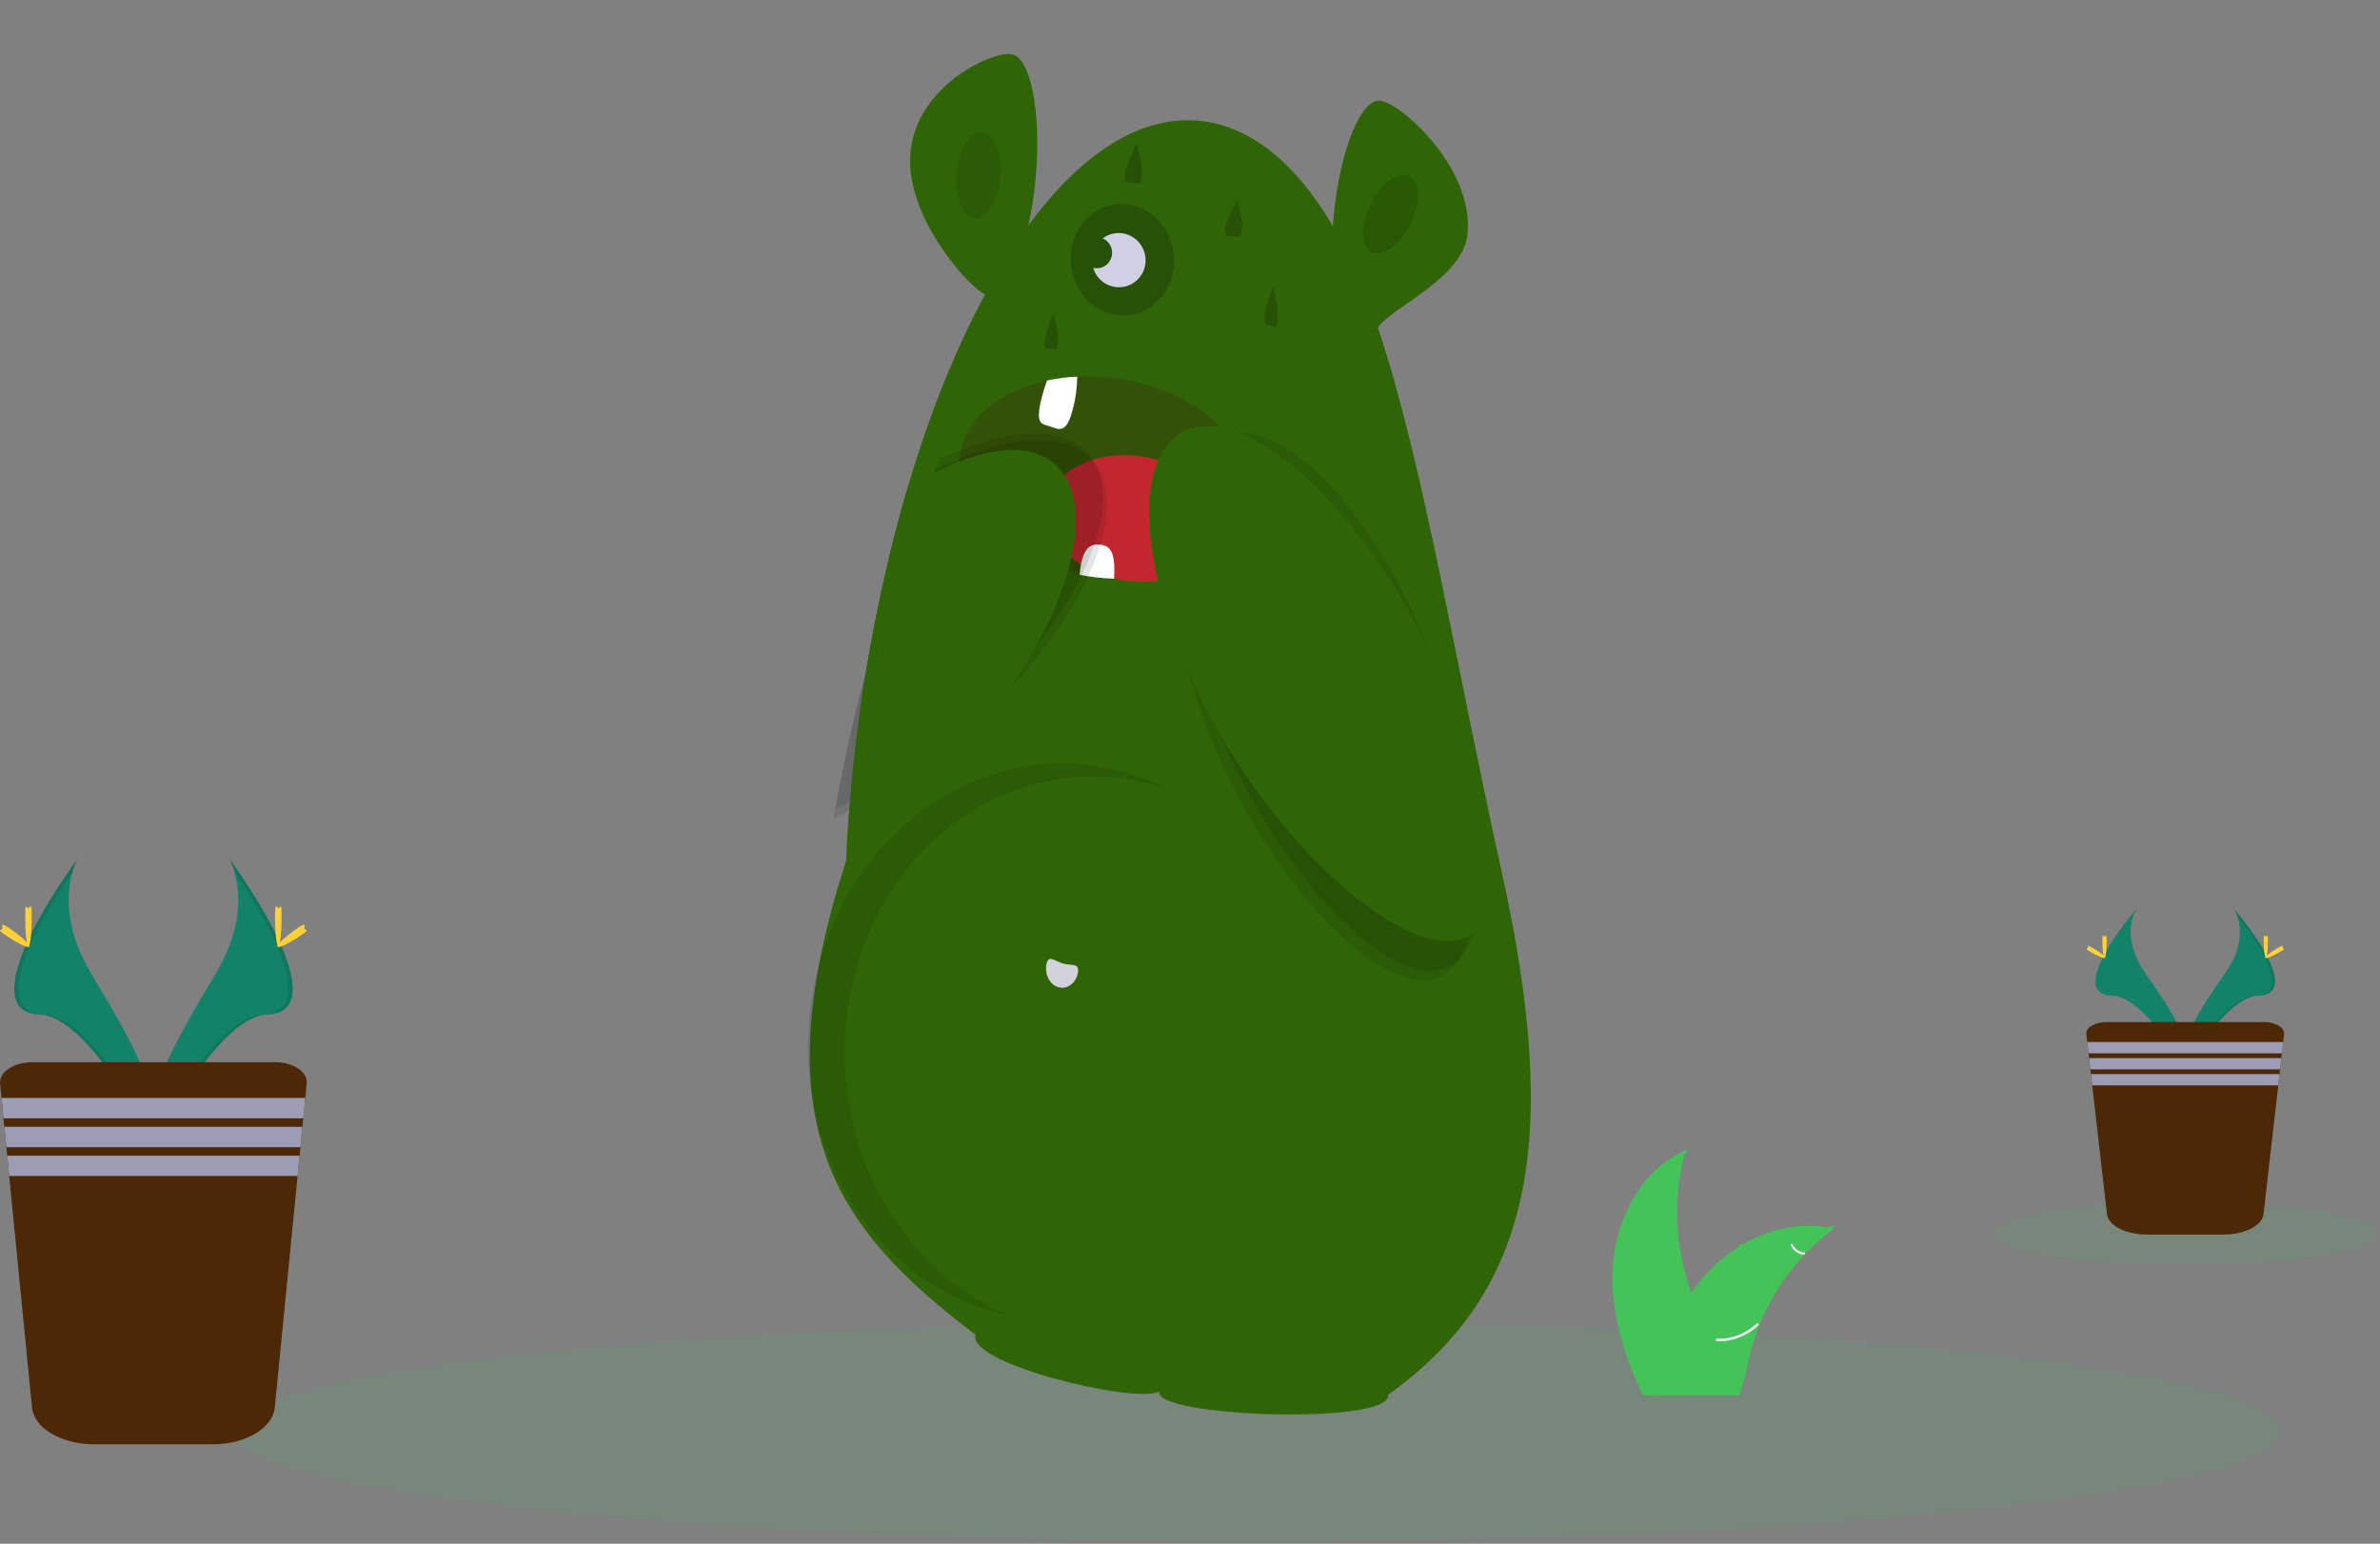 <svg width="501" height="325" viewBox="0 0 501 325" fill="none" xmlns="http://www.w3.org/2000/svg">
<rect x="0" y="0" width="501" height="325" fill="#808080" stroke="none"/>
<g id="scaredalien">
<path id="Vector" opacity="0.1" d="M264.5 324.51C383.456 324.51 479.888 314.127 479.888 301.319C479.888 288.511 383.456 278.128 264.5 278.128C145.545 278.128 49.113 288.511 49.113 301.319C49.113 314.127 145.545 324.51 264.5 324.51Z" fill="#44C459"/>
<path id="Vector_2" d="M292.187 293.644C293.082 300.047 242.814 298.374 244.033 292.952L243.784 293.064C237.752 295.334 203.416 286.944 205.371 280.993C175.296 258.299 160.31 236.461 178.106 181.2C178.174 180.842 178.194 180.474 178.166 180.108C178.15 179.98 178.179 179.846 178.184 179.72C178.213 179.25 178.237 178.781 178.266 178.31C178.257 178.236 178.273 178.163 178.28 178.092C178.286 178.02 178.297 177.862 178.304 177.747C178.532 173.801 178.836 169.83 179.216 165.834C181.037 145.608 184.654 125.649 190.02 106.231C190.134 105.842 190.239 105.455 190.354 105.072C190.416 104.842 190.484 104.612 190.553 104.386L190.99 102.879C191.007 102.812 191.03 102.749 191.047 102.682C191.12 102.456 191.184 102.232 191.253 102.012C195.773 86.814 201.251 73.29 207.365 61.986C203.631 60.267 190.422 45.291 191.66 32.074C192.987 18.043 208.645 10.854 212.809 11.377C216.972 11.899 219.286 23.704 217.979 37.732C217.683 41.008 217.185 44.255 216.489 47.452C227.734 32.125 240.451 23.903 253.178 25.506C263.736 26.84 273.033 34.779 280.566 47.597C280.61 46.957 280.668 46.31 280.725 45.657C282.051 31.627 286.456 20.681 290.624 21.203C294.793 21.724 310.238 35.193 308.931 49.221C308.069 58.55 292.683 64.827 290.051 68.971C299.673 97.567 306.569 140.613 316.068 183.317C328.681 240.079 322.576 271.96 292.187 293.644Z" fill="#306507"/>
<path id="Vector_3" opacity="0.2" d="M262.689 104.01C261.669 114.562 249.318 121.85 234.285 121.348C232.98 121.305 231.659 121.203 230.323 121.042C229.223 120.905 228.144 120.733 227.087 120.523C211.947 117.548 200.928 107.289 201.963 96.573C202.736 88.516 210.135 82.353 220.284 80.121C222.491 79.646 224.733 79.359 226.989 79.262C229.436 79.161 231.891 79.266 234.328 79.575C251.094 81.6 263.791 92.549 262.689 104.01Z" fill="#440707"/>
<path id="Vector_4" d="M256.628 111.431C257.304 104.184 249.749 97.288 239.751 96.028C229.754 94.768 221.101 99.621 220.425 106.868C219.748 114.116 227.304 121.012 237.301 122.272C247.299 123.532 255.951 118.678 256.628 111.431Z" fill="#C22730"/>
<path id="Vector_5" d="M225.904 85.88C224.493 91.591 222.927 90.37 221.087 89.787C219.247 89.203 217.86 89.456 219.275 83.744C219.582 82.503 219.962 81.287 220.412 80.103C222.501 79.645 224.624 79.373 226.761 79.287C226.741 81.524 226.453 83.741 225.904 85.88Z" fill="white"/>
<path id="Vector_6" d="M234.515 121.828C233.2 121.786 231.87 121.685 230.524 121.524C229.417 121.388 228.331 121.216 227.265 121.007C227.76 115.155 229.59 114.471 231.551 114.654C233.511 114.837 234.907 115.892 234.515 121.828Z" fill="white"/>
<path id="Vector_7" opacity="0.2" d="M237.68 66.376C243.65 65.654 247.858 59.838 247.078 53.385C246.298 46.931 240.826 42.285 234.856 43.007C228.886 43.728 224.678 49.545 225.458 55.998C226.238 62.451 231.71 67.097 237.68 66.376Z" fill="black"/>
<path id="Vector_8" opacity="0.1" d="M210.542 37.433C211.011 32.41 209.338 28.079 206.805 27.759C204.272 27.44 201.838 31.254 201.369 36.277C200.9 41.3 202.574 45.631 205.107 45.951C207.64 46.27 210.073 42.456 210.542 37.433Z" fill="black"/>
<path id="Vector_9" opacity="0.12" d="M296.687 47.636C299.024 43.288 299.127 38.632 296.917 37.235C294.707 35.839 291.02 38.23 288.682 42.578C286.345 46.925 286.242 51.582 288.452 52.978C290.663 54.375 294.349 51.983 296.687 47.636Z" fill="black"/>
<path id="Vector_10" d="M232.662 49.827C232.476 49.935 232.296 50.055 232.124 50.186C232.768 50.462 233.307 50.944 233.658 51.557C233.978 52.113 234.131 52.751 234.097 53.392C234.063 54.033 233.844 54.648 233.466 55.162C233.089 55.676 232.57 56.066 231.973 56.283C231.377 56.5 230.73 56.535 230.112 56.384C230.24 56.815 230.418 57.23 230.64 57.62C231.204 58.596 232.04 59.383 233.043 59.882C234.046 60.381 235.171 60.569 236.276 60.423C237.381 60.277 238.416 59.802 239.251 59.06C240.085 58.318 240.682 57.34 240.965 56.252C241.249 55.163 241.207 54.012 240.844 52.944C240.481 51.875 239.814 50.938 238.927 50.249C238.039 49.56 236.972 49.152 235.859 49.075C234.746 48.997 233.637 49.255 232.673 49.816L232.662 49.827Z" fill="#D0CFE3"/>
<path id="Vector_11" opacity="0.2" d="M222.728 72.116C222.567 74.17 221.977 73.556 221.198 73.444C220.42 73.332 219.751 73.763 219.912 71.71C220.073 69.655 221.784 66.003 221.784 66.003C221.784 66.003 222.889 70.062 222.728 72.116Z" fill="black"/>
<path id="Vector_12" opacity="0.2" d="M240.376 36.944C240.142 39.236 239.413 38.543 238.444 38.434C237.475 38.325 236.633 38.812 236.871 36.547C237.108 34.283 239.309 30.231 239.309 30.231C239.309 30.231 240.614 34.674 240.376 36.944Z" fill="black"/>
<path id="Vector_13" opacity="0.2" d="M261.419 48.318C261.157 50.384 260.44 49.786 259.472 49.697C258.505 49.608 257.658 50.06 257.92 47.994C258.182 45.928 260.425 42.211 260.425 42.211C260.425 42.211 261.676 46.252 261.419 48.318Z" fill="black"/>
<path id="Vector_14" opacity="0.2" d="M269.021 67.143C268.884 69.398 268.289 68.716 267.508 68.584C266.726 68.452 266.061 68.917 266.198 66.663C266.335 64.408 268.003 60.416 268.003 60.416C268.003 60.416 269.161 64.882 269.021 67.143Z" fill="black"/>
<g id="Group" opacity="0.1">
<path id="Vector_15" d="M232.386 111.579C229.851 123.84 219.315 139.933 203.679 153.767C195.108 161.312 185.608 167.544 175.447 172.285C175.543 171.746 175.643 171.207 175.738 170.668C176.459 166.669 177.261 162.649 178.143 158.607C182.385 138.738 188.383 119.35 196.054 100.709C196.214 100.337 196.364 99.965 196.525 99.599C196.615 99.378 196.71 99.157 196.805 98.941C207.246 93.66 216.795 91.536 223.483 93.186C225.754 93.677 227.855 94.831 229.555 96.522C229.851 96.825 230.128 97.147 230.387 97.486C231.872 99.52 232.746 101.992 232.892 104.573C233.058 106.923 232.887 109.286 232.386 111.579Z" fill="black"/>
</g>
<g id="Group_2" opacity="0.1">
<path id="Vector_16" d="M231.554 110.178C229.019 122.439 218.483 138.531 202.842 152.366C194.605 159.621 185.507 165.665 175.788 170.339C176.49 166.448 177.269 162.541 178.128 158.617C182.37 138.749 188.368 119.361 196.039 100.72C196.199 100.348 196.349 99.976 196.51 99.609C196.6 99.389 196.695 99.168 196.79 98.952L197.406 97.508L197.772 96.678C207.511 92.043 216.359 90.243 222.657 91.795C224.928 92.287 227.029 93.443 228.729 95.136C229.024 95.438 229.302 95.758 229.56 96.096C231.056 98.127 231.941 100.602 232.096 103.188C232.249 105.534 232.066 107.892 231.554 110.178Z" fill="black"/>
</g>
<path id="Vector_17" d="M226.369 112.03C225.307 124.491 216.792 141.708 202.928 157.299C195.619 165.475 187.311 172.554 178.224 178.348C178.215 178.273 178.231 178.201 178.238 178.13C178.244 178.058 178.255 177.9 178.262 177.785C178.492 173.844 178.798 169.876 179.179 165.884C181.01 145.677 184.64 125.737 190.021 106.335C190.136 105.947 190.24 105.561 190.356 105.178C190.419 104.948 190.487 104.718 190.555 104.493L190.994 102.987C191.011 102.92 191.034 102.857 191.051 102.79C200.221 96.96 208.845 94.08 215.323 94.869C217.636 95.088 219.86 95.981 221.751 97.453C222.082 97.717 222.396 98.003 222.693 98.309C224.412 100.147 225.575 102.493 226.029 105.035C226.475 107.34 226.59 109.7 226.369 112.03Z" fill="#306507"/>
<path id="Vector_18" opacity="0.1" d="M273.99 232.14C280.829 200.578 263.442 169.243 235.155 162.151C206.869 155.059 178.394 174.895 171.556 206.457C164.718 238.019 182.105 269.354 210.391 276.446C238.678 283.538 267.152 263.701 273.99 232.14Z" fill="black"/>
<path id="Vector_19" d="M282.877 228.691C285.879 196.537 264.857 167.514 235.924 163.868C206.991 160.222 181.103 183.332 178.101 215.486C175.099 247.64 196.121 276.662 225.054 280.308C253.987 283.955 279.875 260.845 282.877 228.691Z" fill="#306507"/>
<path id="Vector_20" d="M226.891 204.832C226.79 205.347 226.604 205.833 226.345 206.263C226.085 206.693 225.757 207.058 225.379 207.337C224.615 207.901 223.694 208.082 222.818 207.84C221.941 207.598 221.182 206.952 220.707 206.046C220.232 205.139 220.079 204.045 220.283 203.005C220.71 200.837 221.971 202.351 223.793 202.852C225.615 203.353 227.303 202.67 226.891 204.832Z" fill="#D3D2DC"/>
<g id="Group_3" opacity="0.1">
<path id="Vector_21" d="M303.363 205.521C291.564 211.26 267.867 186.313 255.602 157.162C247.261 137.319 244.42 117.874 247.186 105.673C247.669 103.378 248.476 101.177 249.58 99.146C250.781 96.9 252.59 95.1 254.766 93.989C255.137 93.806 255.518 93.65 255.908 93.52C258.129 92.813 260.488 92.775 262.727 93.412C274.139 96.322 288.543 113.104 298.323 136.37C310.582 165.516 315.161 199.776 303.363 205.521Z" fill="black"/>
<g id="Group_4" opacity="0.1">
<path id="Vector_22" d="M259.941 115.632C258.619 116.936 253.929 113.751 249.42 108.507C248.609 107.559 247.862 106.605 247.186 105.673C247.669 103.378 248.476 101.177 249.58 99.146C251.236 100.552 252.781 102.102 254.2 103.781C258.679 108.998 261.239 114.322 259.941 115.632Z" fill="black"/>
<path id="Vector_23" d="M262.727 93.412C263.886 94.504 264.99 95.663 266.033 96.882C270.512 102.121 273.047 107.424 271.745 108.739C270.442 110.054 265.733 106.864 261.254 101.62C258.749 98.715 256.87 95.788 255.908 93.536L262.727 93.412Z" fill="black"/>
</g>
</g>
<g id="Group_5" opacity="0.1">
<path id="Vector_24" d="M304.911 203.516C293.112 209.261 269.415 184.308 257.151 155.163C248.804 135.314 245.963 115.869 248.729 103.668C249.213 101.373 250.023 99.172 251.128 97.141C252.328 94.894 254.137 93.094 256.314 91.984C256.684 91.805 257.064 91.651 257.451 91.52C259.673 90.808 262.035 90.77 264.275 91.412C275.683 94.317 290.086 111.105 299.871 134.365C312.13 163.511 316.704 197.771 304.911 203.516Z" fill="black"/>
</g>
<path id="Vector_25" d="M309.723 196.798C298.749 203.937 272.294 181.887 256.653 154.283C246.004 135.492 240.85 116.441 242.115 103.942C242.318 101.596 242.853 99.304 243.702 97.147C244.616 94.763 246.187 92.752 248.205 91.384C248.552 91.16 248.91 90.959 249.279 90.78C251.39 89.809 253.719 89.49 256.011 89.857C267.652 91.395 283.924 106.414 296.407 128.44C312.042 156.034 320.703 189.658 309.723 196.798Z" fill="#306507"/>
<path id="Vector_26" d="M470.219 191.28C470.219 191.28 474.086 196.677 468.436 204.834C462.785 212.992 458.15 219.875 460.001 224.964C460.001 224.964 468.532 209.814 475.478 209.587C482.425 209.36 477.858 200.389 470.219 191.28Z" fill="#128368"/>
<path id="Vector_27" opacity="0.1" d="M470.219 191.28C470.559 191.799 470.825 192.369 471.007 192.971C477.783 201.473 481.396 209.404 474.882 209.601C468.813 209.784 461.537 221.369 459.795 224.298C459.857 224.518 459.926 224.745 460.001 224.964C460.001 224.964 468.532 209.814 475.478 209.587C482.425 209.36 477.858 200.389 470.219 191.28Z" fill="black"/>
<path id="Vector_28" d="M477.412 198.163C477.412 200.067 477.213 201.605 476.967 201.605C476.72 201.605 476.521 200.067 476.521 198.163C476.521 196.259 476.768 197.16 477.014 197.16C477.261 197.16 477.412 196.259 477.412 198.163Z" fill="#FFD037"/>
<path id="Vector_29" d="M479.881 200.433C478.317 201.341 476.953 201.898 476.836 201.663C476.72 201.429 477.885 200.506 479.449 199.598C481.012 198.69 480.402 199.349 480.519 199.598C480.635 199.847 481.445 199.547 479.881 200.433Z" fill="#FFD037"/>
<path id="Vector_30" d="M449.783 191.28C449.783 191.28 445.916 196.677 451.573 204.834C457.231 212.992 461.86 219.875 460.001 224.964C460.001 224.964 451.47 209.814 444.531 209.587C437.591 209.36 442.151 200.389 449.783 191.28Z" fill="#128368"/>
<path id="Vector_31" opacity="0.1" d="M449.783 191.28C449.447 191.801 449.181 192.37 448.995 192.971C442.22 201.473 438.612 209.404 445.127 209.601C451.189 209.784 458.465 221.369 460.214 224.298C460.157 224.524 460.089 224.747 460.008 224.964C460.008 224.964 451.477 209.814 444.537 209.587C437.598 209.36 442.151 200.389 449.783 191.28Z" fill="#128368"/>
<path id="Vector_32" d="M442.569 198.163C442.569 200.067 442.768 201.605 443.015 201.605C443.262 201.605 443.461 200.067 443.461 198.163C443.461 196.259 443.214 197.16 442.967 197.16C442.72 197.16 442.569 196.259 442.569 198.163Z" fill="#FFD037"/>
<path id="Vector_33" d="M440.128 200.433C441.692 201.341 443.056 201.898 443.173 201.663C443.289 201.429 442.117 200.506 440.553 199.598C438.99 198.69 439.607 199.349 439.49 199.598C439.374 199.847 438.565 199.547 440.128 200.433Z" fill="#FFD037"/>
<path id="Vector_34" opacity="0.1" d="M460.008 266.287C482.345 266.287 500.454 263.32 500.454 259.66C500.454 256 482.345 253.033 460.008 253.033C437.67 253.033 419.562 256 419.562 259.66C419.562 263.32 437.67 266.287 460.008 266.287Z" fill="#44C359"/>
<path id="Vector_35" d="M480.82 217.678L480.628 219.37L480.354 221.75L480.244 222.746L479.97 225.126L479.854 226.121L479.586 228.501L476.486 255.595C476.212 258.019 472.509 259.901 468.045 259.901H451.964C447.493 259.901 443.797 258.019 443.522 255.595L440.423 228.501L440.149 226.121L440.039 225.126L439.765 222.746L439.648 221.75L439.381 219.37L439.182 217.678C439.031 216.309 441.033 215.159 443.557 215.159H476.473C478.976 215.159 480.971 216.309 480.82 217.678Z" fill="#4D2807"/>
<path id="Vector_36" d="M480.628 219.37L480.361 221.75H439.655L439.38 219.37H480.628Z" fill="#9D9CB5"/>
<path id="Vector_37" d="M480.244 222.746L479.977 225.126H440.039L439.765 222.746H480.244Z" fill="#9D9CB5"/>
<path id="Vector_38" d="M479.854 226.121L479.586 228.501H440.423L440.155 226.121H479.854Z" fill="#9D9CB5"/>
<g id="vase1">
<path id="Vector_39" d="M48.165 180.609C48.165 180.609 54.16 190.325 45.395 204.997C36.629 219.669 29.403 232.056 32.325 241.207C32.325 241.207 45.554 213.932 56.316 213.575C67.078 213.217 59.967 196.993 48.165 180.609Z" fill="#128368"/>
<path id="Vector_40" opacity="0.1" d="M48.165 180.609C48.687 181.549 49.101 182.574 49.394 183.656C59.891 198.949 65.492 213.217 55.39 213.575C45.986 213.913 34.708 234.746 32.007 240.013C32.098 240.417 32.204 240.812 32.325 241.207C32.325 241.207 45.554 213.932 56.316 213.575C67.078 213.217 59.967 196.993 48.165 180.609Z" fill="black"/>
<path id="Vector_41" d="M59.276 192.996C59.276 196.419 58.965 199.184 58.585 199.184C58.206 199.184 57.895 196.419 57.895 192.996C57.895 189.572 58.282 191.19 58.654 191.19C59.025 191.19 59.276 189.572 59.276 192.996Z" fill="#FFD037"/>
<path id="Vector_42" d="M63.101 197.078C60.68 198.714 58.547 199.702 58.38 199.288C58.213 198.874 60.02 197.209 62.441 195.526C64.862 193.842 63.906 195.084 64.088 195.526C64.27 195.968 65.522 195.441 63.101 197.078Z" fill="#FFD037"/>
<path id="Vector_43" d="M16.455 180.609C16.455 180.609 10.452 190.325 19.218 204.997C27.984 219.669 35.209 232.056 32.287 241.207C32.287 241.207 19.066 213.932 8.304 213.575C-2.458 213.217 4.616 196.993 16.455 180.609Z" fill="#128368"/>
<path id="Vector_44" opacity="0.1" d="M16.455 180.609C15.928 181.549 15.514 182.578 15.226 183.666C4.722 198.959 -0.872 213.227 9.223 213.584C18.626 213.923 29.912 234.755 32.614 240.022C32.523 240.428 32.414 240.827 32.287 241.217C32.287 241.217 19.066 213.941 8.304 213.584C-2.458 213.227 4.616 196.993 16.455 180.609Z" fill="black"/>
<path id="Vector_45" d="M5.306 192.996C5.306 196.419 5.61 199.184 5.997 199.184C6.384 199.184 6.688 196.419 6.688 192.996C6.688 189.572 6.301 191.19 5.929 191.19C5.557 191.19 5.306 189.572 5.306 192.996Z" fill="#FFD037"/>
<path id="Vector_46" d="M1.481 197.078C3.902 198.714 6.035 199.702 6.194 199.288C6.354 198.874 4.563 197.209 2.142 195.526C-0.28 193.842 0.677 195.084 0.487 195.526C0.297 195.968 -0.947 195.441 1.481 197.078Z" fill="#FFD037"/>
<path id="Vector_47" d="M64.566 228.106L64.262 231.144L63.837 235.433L63.663 237.22L63.245 241.508L63.063 243.295L62.646 247.575L57.842 296.323C57.416 300.668 51.679 304.063 44.757 304.063H19.825C12.896 304.063 7.173 300.668 6.741 296.323L1.937 247.622L1.519 243.342L1.345 241.555L0.912 237.267L0.737 235.48L0.32 231.191L0.016 228.153C-0.219 225.689 2.878 223.619 6.802 223.619H57.788C61.697 223.572 64.809 225.642 64.566 228.106Z" fill="#4D2807"/>
<path id="Vector_48" d="M64.262 231.144L63.845 235.433H0.745L0.32 231.144H64.262Z" fill="#9D9CB5"/>
<path id="Vector_49" d="M63.67 237.22L63.245 241.508H1.345L0.92 237.22H63.67Z" fill="#9D9CB5"/>
<path id="Vector_50" d="M63.063 243.295L62.646 247.575H1.937L1.519 243.295H63.063Z" fill="#9D9CB5"/>
</g>
<path id="Vector_51" d="M360.163 287.266C359.576 289.52 358.035 291.396 356.173 292.763C355.87 292.987 355.558 293.194 355.243 293.389C355.146 293.447 355.049 293.509 354.947 293.563C354.838 293.629 354.729 293.691 354.62 293.749H345.867C345.709 293.422 345.556 293.091 345.402 292.763C341.651 284.693 339.017 275.986 339.466 267.116C339.644 263.676 340.35 260.286 341.558 257.07C343.961 250.661 348.348 245.114 354.381 242.322C354.531 242.252 354.688 242.181 354.842 242.115C354.794 242.293 354.745 242.467 354.697 242.645C354.049 245.032 353.592 247.469 353.329 249.932C353.305 250.123 353.284 250.313 353.268 250.508C352.693 256.448 353.204 262.445 354.773 268.193C354.777 268.206 354.781 268.222 354.786 268.235C355.129 269.506 355.529 270.759 355.983 271.992C356.339 272.966 356.724 273.927 357.145 274.871C358.901 278.836 361.256 283.061 360.163 287.266Z" fill="#44C359"/>
<path id="Vector_52" d="M355.134 242.512C355.047 242.628 354.96 242.739 354.873 242.855C353.054 245.256 351.509 247.852 350.267 250.595C350.201 250.731 350.139 250.867 350.085 251.007C348.383 254.837 347.29 258.906 346.846 263.071C346.841 263.099 346.838 263.128 346.837 263.157C346.734 264.131 346.672 265.113 346.647 266.095C346.555 267.935 346.755 269.779 347.239 271.557C347.681 273.01 348.455 274.34 349.501 275.444C349.604 275.555 349.708 275.666 349.82 275.774C349.902 275.86 349.994 275.947 350.081 276.03C350.917 276.826 351.833 277.564 352.62 278.418C352.98 278.801 353.306 279.215 353.593 279.656C354.051 280.394 354.347 281.221 354.461 282.081C354.575 282.942 354.505 283.817 354.256 284.648C353.692 286.736 352.404 288.497 351.087 290.177C350.428 291.018 349.749 291.868 349.161 292.767C348.946 293.089 348.747 293.415 348.565 293.749H348.043C348.217 293.415 348.407 293.089 348.614 292.767C350.126 290.395 352.276 288.357 353.39 285.746C354.144 283.984 354.372 281.987 353.419 280.258C353.14 279.756 352.802 279.288 352.413 278.864C351.655 278.01 350.747 277.28 349.923 276.508C349.716 276.314 349.513 276.116 349.318 275.91C348.286 274.865 347.49 273.614 346.982 272.238C346.407 270.491 346.136 268.659 346.179 266.821C346.179 265.649 346.241 264.469 346.357 263.298C346.369 263.149 346.386 262.996 346.402 262.844C347.249 255.471 350.063 248.458 354.55 242.533C354.633 242.417 354.72 242.306 354.807 242.195C354.985 241.964 355.312 242.285 355.134 242.512Z" fill="#44C359"/>
<path id="Vector_53" d="M346.651 263.373C345.254 263.14 343.986 262.424 343.074 261.352C342.161 260.28 341.663 258.921 341.669 257.519C341.67 257.462 341.693 257.407 341.733 257.367C341.774 257.326 341.829 257.303 341.887 257.302C341.945 257.3 342.001 257.321 342.043 257.36C342.085 257.399 342.111 257.453 342.114 257.51C342.106 258.815 342.57 260.081 343.422 261.077C344.274 262.074 345.458 262.737 346.76 262.945C347.043 262.991 346.933 263.418 346.651 263.373Z" fill="#44C359"/>
<path id="Vector_54" d="M349.278 275.818C351.683 273.987 353.365 271.236 353.991 268.113C354.053 267.803 354.49 267.924 354.428 268.233C353.772 271.482 352.016 274.341 349.509 276.241C349.27 276.422 349.04 275.998 349.278 275.818Z" fill="#44C359"/>
<path id="Vector_55" d="M385.973 258.705C385.828 258.815 385.679 258.926 385.535 259.041C383.571 260.53 381.733 262.174 380.038 263.958C379.906 264.093 379.774 264.233 379.645 264.372L379.641 264.376C375.623 268.698 372.446 273.719 370.27 279.186L370.257 279.223C370.253 279.235 370.249 279.243 370.245 279.255C369.382 281.444 368.687 283.693 368.165 285.984C367.66 288.221 367.246 290.619 366.457 292.774C366.337 293.106 366.204 293.434 366.064 293.749H347.676C347.738 293.426 347.804 293.098 347.871 292.774C348.806 288.026 350.268 283.395 352.23 278.964C352.296 278.817 352.362 278.669 352.436 278.522C353.449 276.333 354.64 274.229 355.997 272.232L355.998 272.23L355.998 272.229L356 272.228L356.001 272.228C356.747 271.138 357.547 270.086 358.4 269.076C360.612 266.469 363.225 264.223 366.142 262.422C366.159 262.409 366.179 262.401 366.196 262.389C372.003 258.82 378.884 257.119 385.464 258.59H385.469C385.638 258.627 385.804 258.664 385.973 258.705Z" fill="#44C359"/>
<path id="Vector_56" d="M385.794 258.525C385.655 258.562 385.516 258.604 385.381 258.645C382.51 259.475 379.739 260.625 377.119 262.073C376.988 262.143 376.857 262.218 376.726 262.292C373.104 264.337 369.817 266.936 366.981 269.997C366.979 269.999 366.977 270.002 366.977 270.005C366.944 270.039 366.907 270.076 366.879 270.109C366.223 270.822 365.592 271.564 364.994 272.326C363.824 273.748 362.882 275.347 362.201 277.064C361.68 278.494 361.497 280.028 361.664 281.544C361.676 281.697 361.697 281.846 361.717 282C361.734 282.12 361.75 282.24 361.771 282.364C362.041 284.026 362.508 285.692 362.377 287.388C362.297 288.256 362.037 289.098 361.612 289.857C361.188 290.616 360.61 291.276 359.915 291.793C359.443 292.162 358.938 292.487 358.408 292.763C357.649 293.159 356.858 293.489 356.044 293.749H354.434C354.652 293.687 354.865 293.625 355.082 293.563C355.852 293.343 356.608 293.076 357.347 292.763C357.769 292.585 358.179 292.38 358.576 292.15C360.222 291.192 361.595 289.725 361.881 287.765C362.131 286.049 361.648 284.333 361.361 282.655C361.312 282.364 361.267 282.078 361.242 281.792C361.047 280.339 361.165 278.86 361.59 277.457C362.18 275.708 363.061 274.073 364.196 272.625C364.897 271.682 365.647 270.776 366.44 269.91C366.539 269.798 366.641 269.686 366.747 269.574C369.644 266.492 372.988 263.874 376.664 261.812H376.668C379.402 260.272 382.302 259.056 385.311 258.189H385.315C385.45 258.148 385.59 258.106 385.725 258.069C386.007 257.995 386.073 258.446 385.794 258.525Z" fill="#44C359"/>
<path id="Vector_57" d="M366.752 270.133C365.678 269.044 365.041 267.622 364.957 266.123C364.872 264.624 365.345 263.146 366.291 261.951C366.483 261.709 366.882 261.985 366.69 262.227C365.807 263.338 365.367 264.715 365.448 266.111C365.53 267.507 366.128 268.828 367.135 269.837C367.353 270.057 366.969 270.352 366.752 270.133Z" fill="#44C359"/>
<path id="Vector_58" d="M361.447 281.836C364.509 281.957 367.501 280.811 369.825 278.625C370.055 278.408 370.35 278.81 370.121 279.027C367.698 281.296 364.583 282.483 361.396 282.349C361.092 282.336 361.145 281.824 361.447 281.836Z" fill="white"/>
<path id="Vector_59" d="M377.313 261.946C377.576 262.456 377.94 262.879 378.373 263.179C378.806 263.478 379.294 263.644 379.794 263.662C380.05 263.67 380.006 264.143 379.751 264.135C379.199 264.113 378.66 263.929 378.181 263.599C377.702 263.27 377.298 262.805 377.003 262.245C376.972 262.195 376.958 262.132 376.963 262.07C376.969 262.008 376.994 261.95 377.034 261.91C377.075 261.87 377.127 261.852 377.18 261.859C377.232 261.866 377.28 261.897 377.313 261.946Z" fill="white"/>
</g>
</svg>
